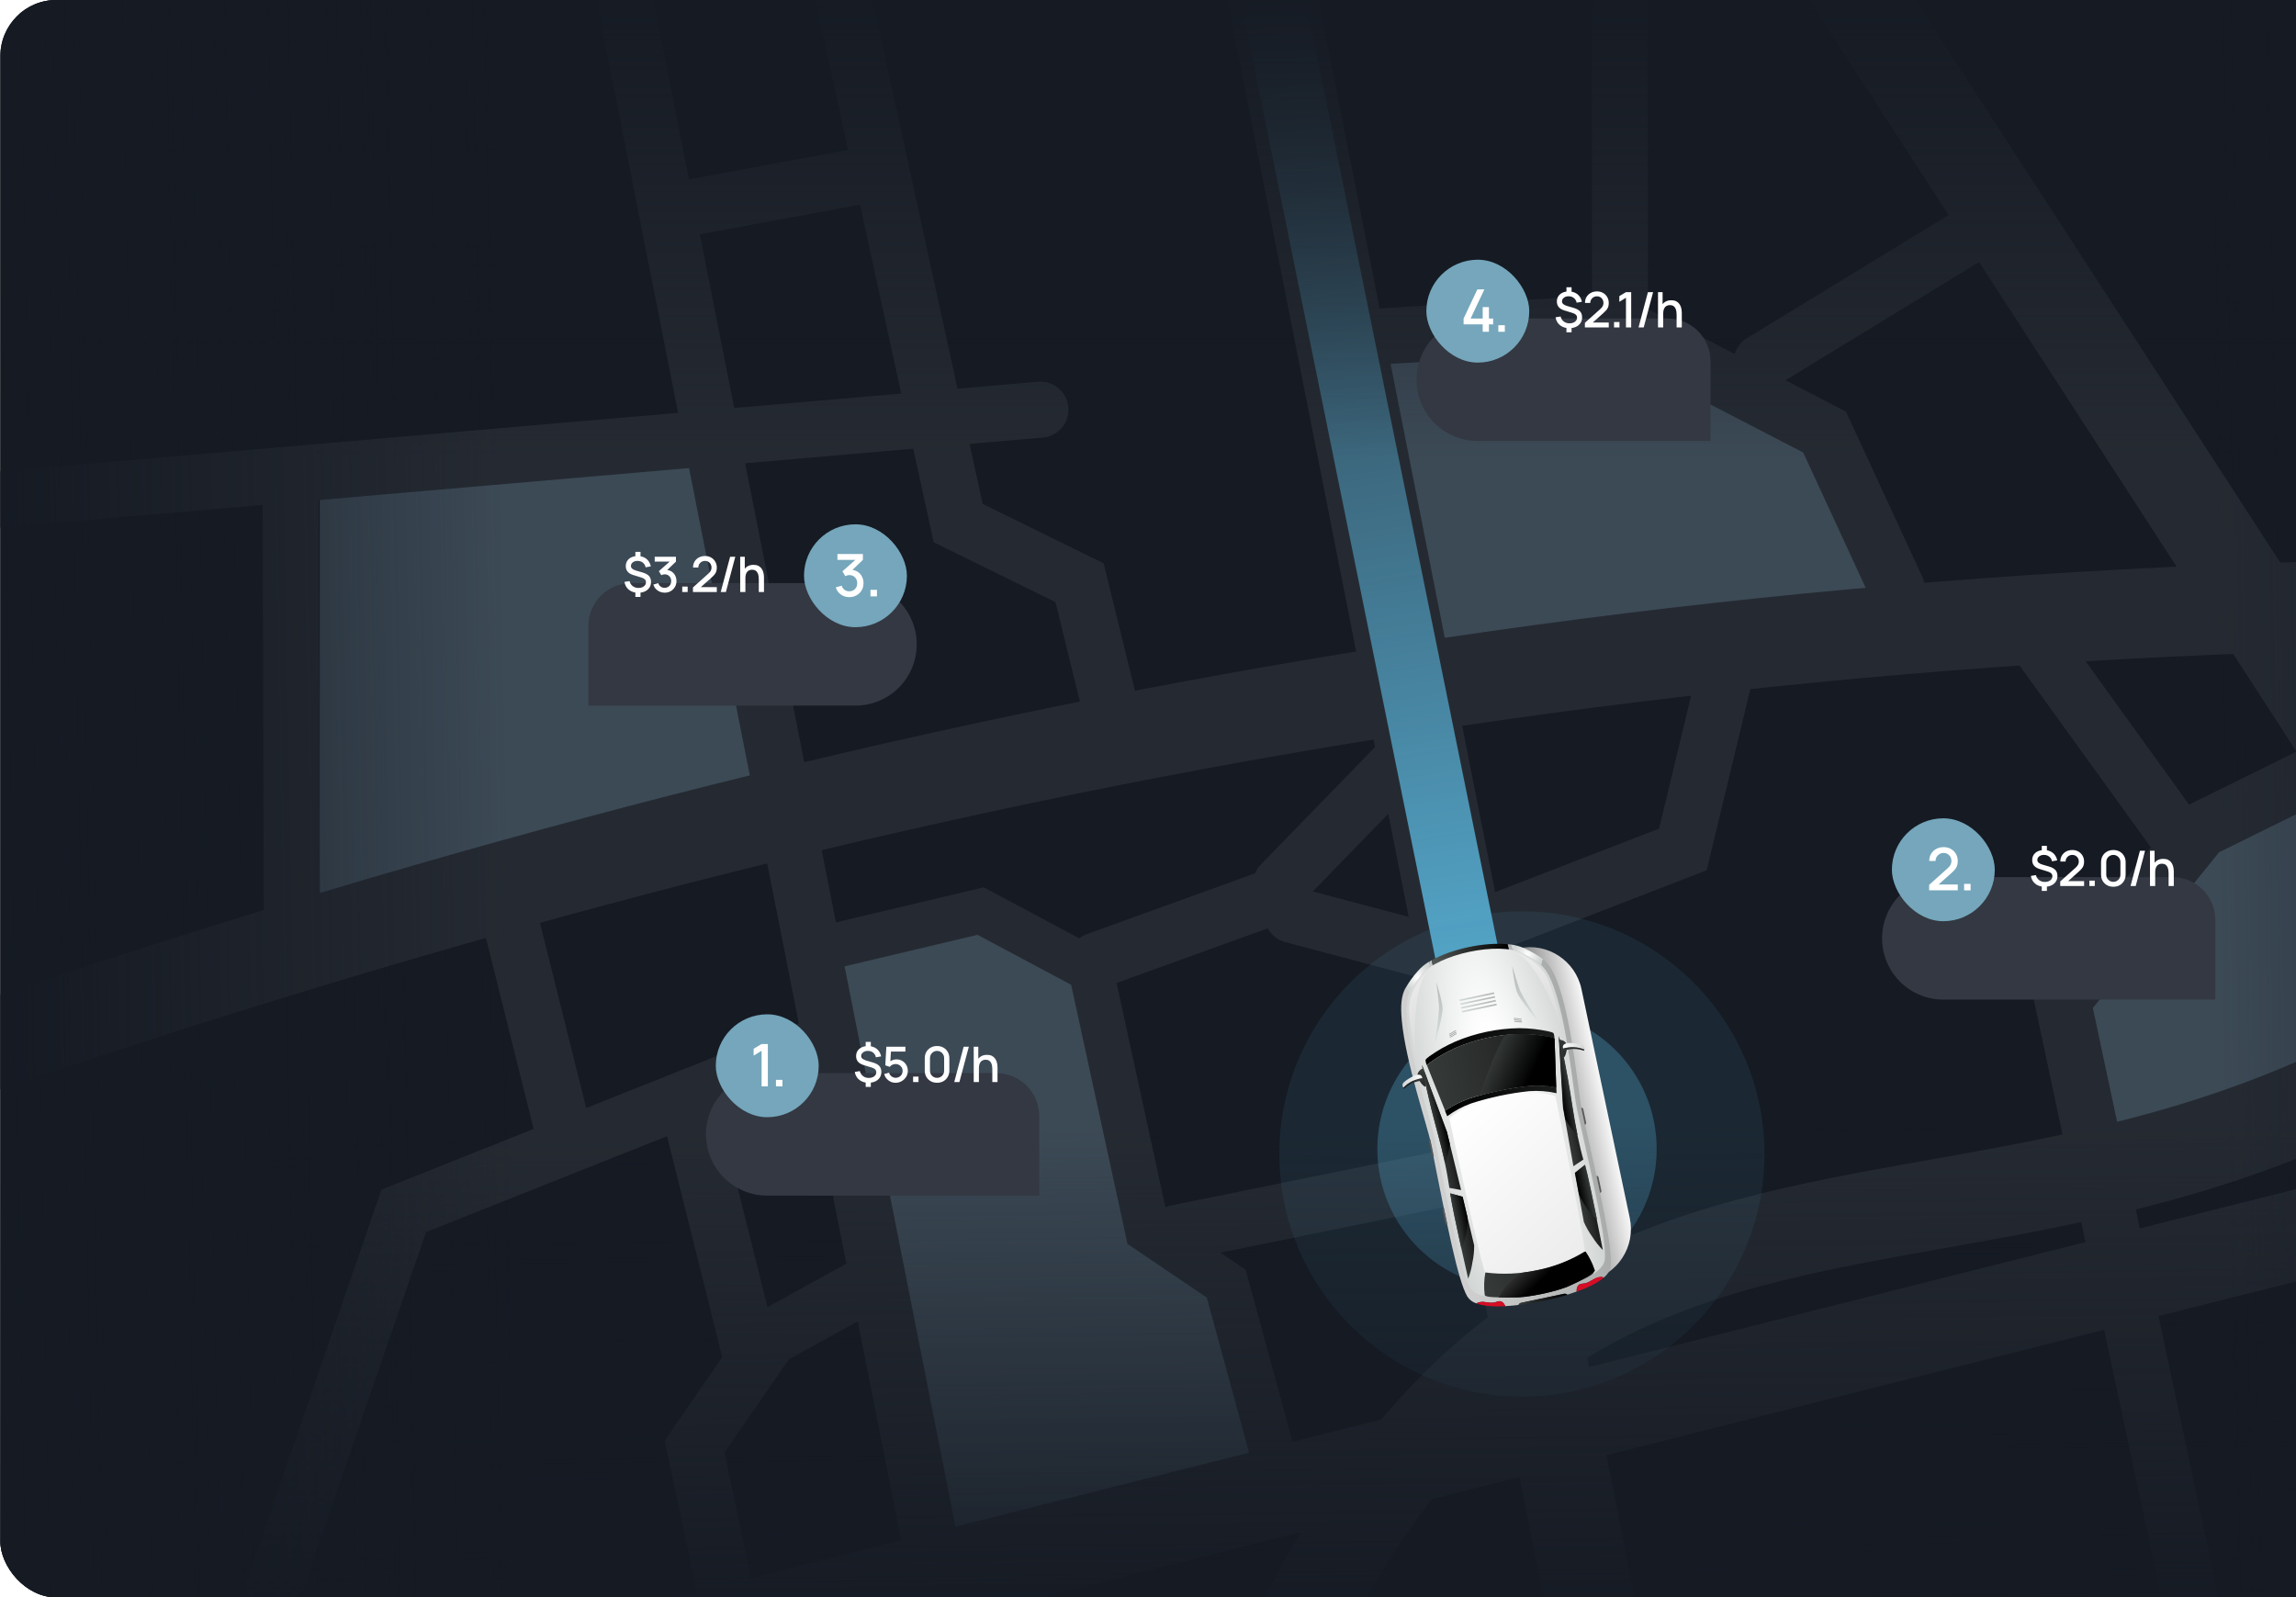 <svg width="996" height="693" viewBox="0 0 996 693" fill="none" xmlns="http://www.w3.org/2000/svg">
<g clip-path="url(#clip0_0_650)">
<rect x="0.147" width="1181.93" height="693" rx="24.306" fill="#151A23"/>
<path d="M897.221 438.971L912.101 509.121L972.685 485.738L1044.96 466.606L1102.36 438.971L1012.01 325.242L959.931 360.317L926.982 389.015L897.221 438.971Z" fill="#3C4A56"/>
<path d="M674.015 138.175L592.173 151.992L607.054 292.293H646.38L759.046 281.664L814.316 256.155V224.268L780.304 184.942L729.285 151.992L674.015 138.175Z" fill="#3C4A56"/>
<path d="M560.392 712.436C717.164 395.248 952.706 660.179 1230.03 285.873" stroke="#252A32" stroke-width="38.889" stroke-linecap="round"/>
<path d="M350.245 413.735L424.016 397.678L467.732 420.768L497.787 530.143L527.841 556.88L551.065 632.982L411.721 672.332L350.245 413.735Z" fill="#3C4A56"/>
<path d="M138.69 206.126L301.2 199.588L340.426 353.882L138.69 406.186V206.126Z" fill="#3C4A56"/>
<line x1="19.445" y1="-19.445" x2="761.422" y2="-19.445" transform="matrix(0.194 0.981 -0.988 0.155 522.378 -50.761)" stroke="#252A32" stroke-width="38.889" stroke-linecap="round"/>
<line x1="12.153" y1="-12.153" x2="768.713" y2="-12.153" transform="matrix(0.194 0.981 -0.988 0.155 257.349 -7.011)" stroke="#252A32" stroke-width="24.306" stroke-linecap="round"/>
<path d="M1221.51 479.103L237.068 727.016" stroke="#252A32" stroke-width="38.889" stroke-linecap="round"/>
<line x1="19.445" y1="-19.445" x2="783.56" y2="-19.445" transform="matrix(0.544 0.839 -0.89 0.457 751.887 -50.761)" stroke="#252A32" stroke-width="38.889" stroke-linecap="round"/>
<path d="M-39.957 465.735C362.357 326.408 736.543 251.705 1187.78 262.738" stroke="#252A32" stroke-width="38.889" stroke-linecap="round"/>
<path d="M1028.82 323.546L954.896 360.005L894.787 434.137L1028.82 1063.34" stroke="#252A32" stroke-width="24.306" stroke-linecap="round"/>
<path d="M374.834 557.861L333.861 580.416L301.305 627.495L387.45 1035.78" stroke="#252A32" stroke-width="24.306" stroke-linecap="round"/>
<path d="M363.907 409.832L425.383 395.248L473.197 420.769L497.788 533.79L531.941 556.881L553.799 637.089" stroke="#252A32" stroke-width="19.445" stroke-linecap="round"/>
<path d="M943.298 361.071L877.569 270.036" stroke="#252A32" stroke-width="24.306" stroke-linecap="round"/>
<path d="M645.329 401.325L730.029 368.512L750.521 283.442" stroke="#252A32" stroke-width="24.306" stroke-linecap="round"/>
<path d="M593.416 146.228L699.974 140.039L791.504 187.435L822.925 255.49" stroke="#252A32" stroke-width="24.306" stroke-linecap="round"/>
<path d="M243.688 488.419L219.097 389.943" stroke="#252A32" stroke-width="24.306" stroke-linecap="round"/>
<path d="M325.655 588.072L301.065 489.596" stroke="#252A32" stroke-width="24.306" stroke-linecap="round"/>
<path d="M510.473 534.866L653.238 505.839" stroke="#252A32" stroke-width="24.306" stroke-linecap="round"/>
<path d="M299.082 90.142L377.444 75.629" stroke="#252A32" stroke-width="24.306" stroke-linecap="round"/>
<path d="M126.597 401.231L126.089 216.639" stroke="#252A32" stroke-width="24.306" stroke-linecap="round"/>
<path d="M475.511 416.723L548.334 390.387" stroke="#252A32" stroke-width="24.306" stroke-linecap="round"/>
<path d="M482.717 311.485L468.312 252.8L415.655 226.927L359.81 -28.886" stroke="#252A32" stroke-width="24.306" stroke-linecap="round"/>
<path d="M555.692 383.491L605.711 332.053" stroke="#252A32" stroke-width="24.306" stroke-linecap="round"/>
<path d="M560.63 396.956L626.629 414.458" stroke="#252A32" stroke-width="24.306" stroke-linecap="round"/>
<path d="M764.182 157.053L856.138 100.915" stroke="#252A32" stroke-width="24.306" stroke-linecap="round"/>
<path d="M702.707 133.963L702.707 -0.933" stroke="#252A32" stroke-width="24.306" stroke-linecap="round"/>
<path d="M-111.659 226.324L451.34 177.712" stroke="#252A32" stroke-width="24.306" stroke-linecap="round"/>
<path d="M352.165 454.798L175.148 525.284L109.522 716.083" stroke="#252A32" stroke-width="24.306" stroke-linecap="round"/>
<path d="M547.532 -23.383L658.072 520.813" stroke="url(#paint0_linear_0_650)" stroke-width="27.635" stroke-linecap="round"/>
<circle cx="660.198" cy="500.618" r="105.225" fill="#509BBC" fill-opacity="0.11"/>
<circle cx="658.072" cy="498.492" r="60.584" fill="#5BB9E1" fill-opacity="0.29"/>
<rect x="8.087" y="-10.208" width="1346.3" height="209.828" fill="url(#paint1_linear_0_650)"/>
<rect width="1229.51" height="221.715" transform="matrix(-1 0 0 1 1181.99 488.291)" fill="url(#paint2_linear_0_650)"/>
<rect width="704.342" height="221.17" transform="matrix(0 -1 -1 0 221.317 693)" fill="url(#paint3_linear_0_650)"/>
<rect width="704.342" height="221.17" transform="matrix(0 1 1 0 960.82 0)" fill="url(#paint4_linear_0_650)"/>
<path style="mix-blend-mode:multiply" d="M658.88 411.399L636.618 416.095C624.231 418.707 616.307 430.868 618.92 443.255L639.877 542.605C642.49 554.992 654.65 562.916 667.037 560.303L689.298 555.608C701.686 552.995 709.609 540.835 706.997 528.447L686.04 429.097C683.427 416.71 671.267 408.786 658.88 411.399Z" fill="url(#paint5_linear_0_650)"/>
<path d="M676.415 428.339C674.222 421.774 672.219 418.495 669.402 416.137C668.949 416.341 668.458 416.446 667.961 416.446C667.464 416.446 666.973 416.34 666.52 416.136L657.253 411.964C656.781 411.749 656.357 411.441 656.007 411.058C655.656 410.675 655.386 410.225 655.214 409.736L654.021 409.636L655.58 417.026L622.609 423.981L621.05 416.591L620.012 417.22C620.056 417.735 619.996 418.254 619.833 418.745C619.671 419.237 619.411 419.69 619.068 420.078L612.221 427.601C611.894 427.973 611.489 428.269 611.036 428.47C610.583 428.67 610.092 428.771 609.597 428.764C607.961 432.061 607.462 435.856 608.096 442.75C609.829 461.127 619.252 488.528 620.59 495.485C627.937 532.59 632.382 555.162 636.477 562.415C637.409 563.873 638.833 564.948 640.49 565.446C640.85 565.175 641.268 564.991 641.711 564.907C644.571 564.304 646.357 565.884 649.417 564.676C651.43 563.888 652.5 565.466 653.003 566.625C654.939 566.533 656.868 566.349 658.696 566.127C658.8 565.889 658.959 565.678 659.161 565.514C659.362 565.349 659.6 565.235 659.855 565.18L678.46 561.256C678.717 561.201 678.984 561.21 679.238 561.281C679.491 561.352 679.724 561.483 679.916 561.663C681.225 561.258 682.582 560.808 683.933 560.324C683.879 559.07 684.138 556.965 686.425 556.869C689.713 556.738 690.708 554.572 693.568 553.969C693.917 553.879 694.28 553.859 694.637 553.911C694.993 553.962 695.336 554.084 695.646 554.269C697.267 553.076 698.366 551.305 698.714 549.323C699.514 540.954 694.48 518.589 686.214 481.678C684.7 474.723 682.275 445.845 676.415 428.339Z" fill="url(#paint6_linear_0_650)"/>
<path d="M655.581 417.026L654.022 409.636C643.975 408.651 629.844 411.632 621.051 416.59L622.61 423.981L655.581 417.026Z" fill="url(#paint7_linear_0_650)"/>
<path d="M674.611 429.891C670.978 418.944 667.997 417.581 660.569 413.631C650.483 408.297 623.725 413.941 616.664 422.892C611.453 429.509 609.287 431.957 610.374 443.441C612.07 461.087 621.084 487.497 622.413 494.187C629.487 529.885 633.781 551.634 637.663 558.651C642.145 566.737 668.646 560.655 668.646 560.655C668.646 560.655 695.34 555.54 696.181 546.308C696.908 538.318 692.049 516.724 684.105 481.174C682.608 474.52 680.198 446.716 674.611 429.891Z" fill="url(#paint8_radial_0_650)"/>
<path d="M637.236 476.606C633.559 477.915 630.063 479.688 626.834 481.881L627.792 484.256C630.983 481.883 634.51 479.998 638.256 478.663C646.413 476.052 654.815 474.28 663.331 473.374C667.319 473.071 671.329 473.366 675.23 474.249L675.135 471.692C671.288 470.987 667.367 470.778 663.467 471.073C654.562 472.048 645.776 473.901 637.236 476.606Z" fill="url(#paint9_linear_0_650)"/>
<path d="M620.593 460.789C624.039 458.336 627.726 456.24 631.596 454.532C640.465 450.746 649.99 448.737 659.632 448.618C663.862 448.617 668.082 449.046 672.225 449.898C672.96 450.008 673.668 450.256 674.312 450.629L674.298 450.561C674.336 449.79 674.225 449.018 673.97 448.288C673.659 447.92 672.939 447.674 671.691 447.422C667.564 446.531 663.357 446.068 659.135 446.04C649.493 446.159 639.968 448.169 631.099 451.954C627.226 453.659 623.54 455.76 620.098 458.222C619.081 458.952 618.5 459.473 618.363 459.935C618.425 460.706 618.635 461.457 618.982 462.148L618.996 462.215C619.437 461.646 619.978 461.163 620.593 460.789Z" fill="url(#paint10_linear_0_650)"/>
<path d="M637.235 476.606C645.768 473.904 654.547 472.052 663.444 471.077C667.333 470.788 671.243 470.999 675.079 471.704L674.372 450.581C673.728 450.208 673.02 449.96 672.285 449.85C668.141 448.998 663.922 448.569 659.692 448.57C650.05 448.689 640.524 450.698 631.656 454.484C627.785 456.192 624.099 458.288 620.653 460.741C620.024 461.139 619.477 461.652 619.039 462.253L626.901 481.866C630.11 479.683 633.582 477.915 637.235 476.606Z" fill="url(#paint11_linear_0_650)"/>
<path d="M628.736 515.332L633.828 516.261L627.672 491.075L616.863 461.986C616.863 461.986 618.095 469.773 620.818 480.737C622.538 487.671 625.261 497.136 626.558 503.34C627.786 509.219 628.449 513.249 628.736 515.332Z" fill="url(#paint12_linear_0_650)"/>
<path d="M686.854 503.037L682.537 505.951L678.001 480.447L676.152 449.468C676.152 449.468 678.169 457.089 680.105 468.207C681.332 475.246 682.675 485.001 683.992 491.189C685.256 497.072 686.254 501.079 686.854 503.037Z" fill="url(#paint13_linear_0_650)"/>
<path d="M629.085 517.706L634.479 519.18L639.491 540.274C639.504 542.777 639.245 545.275 638.72 547.722C638.371 550.119 637.754 552.469 636.882 554.728C636.882 554.728 630.233 525.757 629.085 517.706Z" fill="url(#paint14_linear_0_650)"/>
<path d="M687.483 505.353L683.143 508.822L687.075 530.131C688.081 532.419 689.326 534.595 690.787 536.622C692.071 538.676 693.584 540.577 695.298 542.289C695.298 542.289 689.683 513.17 687.483 505.353Z" fill="url(#paint15_linear_0_650)"/>
<path d="M649.458 564.703C646.398 565.911 644.612 564.331 641.752 564.934C641.309 565.018 640.891 565.202 640.531 565.473C643.832 566.686 648.456 566.894 653.044 566.652C652.541 565.493 651.426 563.925 649.458 564.703Z" fill="#D60D26"/>
<path d="M686.433 556.903C684.112 557.006 683.886 559.104 683.94 560.357C688.363 558.78 692.795 556.744 695.653 554.302C695.344 554.118 695.001 553.996 694.644 553.944C694.287 553.893 693.924 553.913 693.575 554.003C690.715 554.606 689.733 556.722 686.433 556.903Z" fill="#D60D26"/>
<path d="M622.48 452.356C622.48 452.356 625.84 441.351 625.792 437.46C625.757 434.516 623.037 426.011 623.037 426.011C623.037 426.011 624.202 434.422 624.232 437.227C624.171 441.047 622.48 452.356 622.48 452.356Z" fill="url(#paint16_linear_0_650)"/>
<path d="M667.193 442.924C667.193 442.924 659.685 434.211 658.158 430.633C656.989 427.927 656.008 419.056 656.008 419.056C656.008 419.056 658.351 427.218 659.446 429.799C661.089 433.259 667.193 442.924 667.193 442.924Z" fill="url(#paint17_linear_0_650)"/>
<path style="mix-blend-mode:screen" d="M672.269 449.888C668.126 449.036 663.907 448.608 659.677 448.609C657.402 448.605 655.129 448.729 652.867 448.979C648.294 456.62 643.711 469.652 641.878 475.181C648.957 473.255 656.175 471.881 663.466 471.072C667.356 470.783 671.266 470.994 675.101 471.699L674.372 450.581C673.721 450.22 673.008 449.985 672.269 449.888Z" fill="url(#paint18_linear_0_650)"/>
<path d="M650.838 476.232C633.608 479.456 628.751 485.248 628.751 485.248C628.751 485.248 642.488 549.376 644.673 553.237C646.164 555.863 656.778 552.535 663.763 551.553L669.437 550.356C676.217 548.399 687.281 547.155 687.581 544.186C688.013 539.738 674.697 475.557 674.697 475.557C674.697 475.557 667.959 472.21 650.838 476.232Z" fill="url(#paint19_linear_0_650)"/>
<path d="M619.271 421.37C619.271 421.37 610.034 428.777 611.363 440.632C611.973 446.701 612.913 452.732 614.178 458.698C614.178 458.698 611.73 429.544 619.271 421.37Z" fill="url(#paint20_linear_0_650)"/>
<path d="M657.614 413.282C657.614 413.282 669.079 416.323 672.624 427.687C674.515 433.485 676.095 439.381 677.356 445.348C677.356 445.348 667.814 417.714 657.614 413.282Z" fill="url(#paint21_linear_0_650)"/>
<path d="M676.301 451.064C676.301 451.064 679.149 451.014 679.634 453.313C680.119 455.612 678.414 460.856 677.733 457.907C677.097 455.663 676.618 453.376 676.301 451.064Z" fill="url(#paint22_linear_0_650)"/>
<path d="M687.118 454.03C686.81 452.573 679.388 452.147 679.313 452.737C679.069 452.758 678.834 452.84 678.629 452.975C678.424 453.111 678.256 453.295 678.14 453.511C678.024 453.727 677.964 453.968 677.965 454.214C677.966 454.459 678.027 454.7 678.144 454.916C681.105 453.941 684.322 454.097 687.174 455.354C687.275 455.146 687.323 454.916 687.313 454.685C687.303 454.454 687.236 454.229 687.118 454.03Z" fill="url(#paint23_linear_0_650)"/>
<path d="M677.977 454.951C678.096 455.268 678.254 455.569 678.447 455.848C681.224 454.815 684.279 454.806 687.063 455.823C687.177 455.671 687.272 455.505 687.345 455.33C684.375 454.056 681.04 453.922 677.977 454.951Z" fill="url(#paint24_linear_0_650)"/>
<path d="M617.099 463.552C617.099 463.552 614.53 464.644 614.948 466.958C615.366 469.271 619.111 473.365 618.542 470.393C618.228 468.081 617.745 465.794 617.099 463.552Z" fill="url(#paint25_linear_0_650)"/>
<path d="M608.413 470.632C608.106 469.174 614.713 465.789 615.019 466.298C615.252 466.219 615.5 466.199 615.742 466.24C615.984 466.281 616.212 466.382 616.405 466.533C616.598 466.684 616.751 466.88 616.849 467.105C616.948 467.33 616.989 467.575 616.969 467.82C613.871 468.125 610.995 469.566 608.896 471.865C608.716 471.719 608.577 471.529 608.492 471.312C608.407 471.096 608.38 470.862 608.413 470.632Z" fill="url(#paint26_linear_0_650)"/>
<path d="M617.092 467.794C617.104 468.131 617.085 468.468 617.035 468.801C614.088 469.003 611.308 470.241 609.186 472.296C609.02 472.203 608.867 472.09 608.729 471.959C610.912 469.594 613.888 468.111 617.092 467.794Z" fill="url(#paint27_linear_0_650)"/>
<path d="M620.478 494.396C620.29 494.439 620.127 494.553 620.023 494.716C619.919 494.878 619.883 495.074 619.923 495.263L621.172 501.184C621.211 501.371 621.324 501.535 621.484 501.64C621.645 501.744 621.84 501.781 622.028 501.741L620.478 494.396Z" fill="#595959"/>
<path d="M626.369 524.101C626.181 524.14 626.017 524.253 625.913 524.413C625.808 524.573 625.772 524.769 625.811 524.956L627.06 530.878C627.078 530.972 627.115 531.061 627.168 531.141C627.222 531.22 627.29 531.289 627.37 531.342C627.45 531.395 627.539 531.431 627.634 531.449C627.728 531.467 627.824 531.466 627.918 531.446L626.369 524.101Z" fill="#595959"/>
<path d="M685.948 480.586C686.139 480.546 686.337 480.583 686.5 480.689C686.663 480.795 686.777 480.962 686.818 481.152L688.067 487.074C688.103 487.263 688.064 487.459 687.958 487.619C687.852 487.78 687.686 487.892 687.498 487.932L685.948 480.586Z" fill="#595959"/>
<path d="M692.557 510.139C692.746 510.099 692.942 510.135 693.104 510.239C693.266 510.343 693.381 510.506 693.424 510.694L694.673 516.615C694.713 516.806 694.676 517.004 694.57 517.167C694.464 517.33 694.297 517.444 694.107 517.484L692.557 510.139Z" fill="#595959"/>
<path d="M628.813 448.782C629.916 448.456 630.373 447.68 631.509 447.347C631.553 447.332 631.59 447.302 631.613 447.263C631.637 447.224 631.646 447.177 631.639 447.132C631.63 447.087 631.603 447.048 631.565 447.023C631.527 446.998 631.48 446.99 631.436 446.999C630.335 447.336 629.867 448.115 628.742 448.446C628.698 448.455 628.658 448.482 628.634 448.52C628.609 448.558 628.6 448.605 628.609 448.649C628.612 448.672 628.62 448.694 628.633 448.714C628.645 448.733 628.661 448.75 628.681 448.762C628.7 448.775 628.722 448.783 628.745 448.787C628.768 448.79 628.791 448.789 628.813 448.782Z" fill="#9E9E9E"/>
<path d="M631.591 447.68C630.488 448.007 630.02 448.785 628.895 449.116C628.872 449.121 628.85 449.13 628.831 449.144C628.812 449.158 628.795 449.175 628.783 449.195C628.771 449.215 628.763 449.238 628.76 449.261C628.757 449.284 628.758 449.308 628.765 449.331C628.767 449.353 628.775 449.375 628.787 449.394C628.8 449.413 628.816 449.429 628.836 449.441C628.855 449.453 628.877 449.46 628.9 449.462C628.922 449.464 628.945 449.461 628.966 449.452C630.069 449.126 630.526 448.35 631.662 448.017C631.707 448.004 631.745 447.975 631.77 447.935C631.794 447.895 631.802 447.848 631.792 447.802C631.788 447.78 631.779 447.76 631.766 447.742C631.753 447.724 631.737 447.709 631.718 447.697C631.699 447.686 631.678 447.679 631.656 447.676C631.634 447.673 631.612 447.674 631.591 447.68Z" fill="#9E9E9E"/>
<path d="M631.724 448.308C630.621 448.635 630.153 449.413 629.028 449.744C628.983 449.756 628.944 449.786 628.92 449.826C628.896 449.865 628.888 449.913 628.898 449.959C628.9 449.981 628.908 450.003 628.92 450.022C628.933 450.041 628.949 450.057 628.969 450.069C628.988 450.081 629.01 450.088 629.032 450.09C629.055 450.092 629.078 450.088 629.099 450.08C630.201 449.754 630.659 448.978 631.795 448.645C631.84 448.632 631.878 448.603 631.903 448.563C631.927 448.523 631.935 448.476 631.925 448.43C631.921 448.408 631.912 448.388 631.899 448.37C631.886 448.352 631.87 448.337 631.851 448.325C631.832 448.314 631.811 448.306 631.789 448.304C631.767 448.301 631.745 448.302 631.724 448.308Z" fill="#9E9E9E"/>
<path d="M659.877 442.23C658.737 442.376 658.006 441.851 656.831 442.005C656.786 442.009 656.74 441.997 656.702 441.971C656.664 441.945 656.637 441.906 656.625 441.861C656.616 441.817 656.625 441.77 656.65 441.732C656.674 441.694 656.714 441.667 656.758 441.658C657.901 441.522 658.644 442.045 659.807 441.893C659.851 441.884 659.898 441.892 659.936 441.917C659.974 441.942 660.001 441.981 660.01 442.026C660.017 442.048 660.018 442.071 660.015 442.094C660.011 442.117 660.003 442.139 659.991 442.158C659.978 442.177 659.961 442.194 659.942 442.206C659.922 442.219 659.9 442.227 659.877 442.23Z" fill="#9E9E9E"/>
<path d="M656.902 442.341C658.043 442.195 658.786 442.717 659.948 442.566C659.972 442.561 659.995 442.561 660.018 442.565C660.042 442.57 660.063 442.579 660.083 442.593C660.102 442.606 660.118 442.624 660.131 442.644C660.143 442.664 660.151 442.686 660.155 442.71C660.161 442.731 660.163 442.754 660.159 442.777C660.156 442.799 660.147 442.82 660.134 442.839C660.121 442.857 660.104 442.873 660.084 442.884C660.064 442.895 660.042 442.901 660.019 442.902C658.879 443.049 658.147 442.524 656.973 442.678C656.927 442.685 656.88 442.673 656.842 442.647C656.804 442.62 656.777 442.58 656.767 442.534C656.763 442.512 656.763 442.49 656.767 442.468C656.771 442.447 656.78 442.426 656.793 442.408C656.806 442.39 656.822 442.375 656.841 442.363C656.86 442.352 656.881 442.344 656.902 442.341Z" fill="#9E9E9E"/>
<path d="M657.035 442.969C658.175 442.822 658.918 443.345 660.081 443.194C660.127 443.187 660.174 443.198 660.212 443.225C660.251 443.251 660.277 443.292 660.287 443.338C660.294 443.359 660.295 443.382 660.292 443.405C660.288 443.427 660.279 443.448 660.266 443.467C660.253 443.485 660.236 443.501 660.216 443.512C660.197 443.523 660.174 443.529 660.152 443.53C659.011 443.677 658.28 443.152 657.106 443.306C657.06 443.313 657.013 443.301 656.974 443.275C656.936 443.248 656.909 443.208 656.9 443.162C656.895 443.14 656.895 443.118 656.899 443.096C656.904 443.075 656.913 443.054 656.925 443.036C656.938 443.018 656.954 443.003 656.973 442.991C656.992 442.98 657.013 442.972 657.035 442.969Z" fill="#9E9E9E"/>
<path d="M678.467 561.289L659.896 565.207C659.641 565.261 659.403 565.375 659.202 565.54C659 565.705 658.841 565.915 658.737 566.154C664.668 565.453 669.429 564.367 669.429 564.367C669.429 564.367 674.214 563.451 679.923 561.696C679.731 561.517 679.499 561.386 679.245 561.315C678.992 561.244 678.725 561.235 678.467 561.289Z" fill="url(#paint28_linear_0_650)"/>
<path d="M660.569 413.631C664.025 415.468 666.52 416.745 668.559 418.693C668.858 418.056 668.754 416.45 669.41 416.171C666.97 414.362 664.347 412.815 661.583 411.555C659.58 410.589 657.426 409.974 655.214 409.736C655.547 410.624 655.988 411.467 656.528 412.246C657.93 412.529 659.289 412.995 660.569 413.631Z" fill="url(#paint29_radial_0_650)"/>
<path d="M616.708 422.883C614.277 425.961 612.522 428.135 611.432 430.743C610.912 430.279 610.359 428.767 609.647 428.777C611.14 426.135 612.911 423.661 614.931 421.395C616.369 419.709 618.083 418.278 620 417.163C620.058 418.109 619.998 419.058 619.823 419.989C618.659 420.809 617.612 421.782 616.708 422.883Z" fill="url(#paint30_radial_0_650)"/>
<path style="mix-blend-mode:screen" d="M634.479 519.18L629.084 517.706C629.719 522.105 631.971 532.782 633.927 541.553C635.678 538.36 636.625 533.686 636.642 528.271L634.479 519.18Z" fill="url(#paint31_linear_0_650)"/>
<path style="mix-blend-mode:screen" d="M626.831 504.688C627.94 501.951 628.646 499.068 628.926 496.128L627.684 491.072L616.863 461.986C616.863 461.986 618.095 469.773 620.818 480.737C622.538 487.671 625.261 497.136 626.558 503.34C626.655 503.8 626.736 504.239 626.831 504.688Z" fill="url(#paint32_linear_0_650)"/>
<path style="mix-blend-mode:screen" d="M683.267 508.796L687.618 505.324C688.827 509.614 691.041 520.275 692.812 529.061C689.921 526.848 687.167 522.955 684.964 518.008L683.267 508.796Z" fill="url(#paint33_linear_0_650)"/>
<path style="mix-blend-mode:screen" d="M684.391 492.523C682.274 490.466 680.468 488.113 679.028 485.536L678.125 480.421L676.275 449.442C676.275 449.442 678.293 457.063 680.228 468.181C681.478 475.215 682.799 484.975 684.1 491.143C684.204 491.637 684.296 492.074 684.391 492.523Z" fill="url(#paint34_linear_0_650)"/>
<path d="M648.099 430.482L633.116 433.643L633.261 434.327L648.243 431.166L648.099 430.482Z" fill="url(#paint35_linear_0_650)"/>
<path d="M648.444 432.119L633.462 435.28L633.606 435.964L648.589 432.803L648.444 432.119Z" fill="url(#paint36_linear_0_650)"/>
<path d="M648.792 433.768L633.81 436.928L633.954 437.612L648.937 434.452L648.792 433.768Z" fill="url(#paint37_linear_0_650)"/>
<path d="M649.137 435.405L634.155 438.566L634.299 439.25L649.282 436.089L649.137 435.405Z" fill="url(#paint38_linear_0_650)"/>
<path d="M644.359 552.026C643.75 555.221 643.649 558.492 644.061 561.718C644.062 562.889 649.111 562.89 656.367 562.917C661.963 563.177 675.728 560.297 680.737 557.777C687.368 554.843 691.869 552.91 691.378 551.526C690.543 548.478 689.198 545.593 687.399 542.994C681.008 546.905 673.967 549.636 666.61 551.058C659.305 552.666 651.776 552.993 644.359 552.026Z" fill="url(#paint39_linear_0_650)"/>
<path style="mix-blend-mode:screen" d="M687.801 542.898C681.426 546.828 674.398 549.584 667.051 551.035C664.808 551.508 662.698 551.836 660.686 552.073C654.741 554.873 650.92 561.302 650.075 562.85C652.336 562.952 654.601 562.94 656.861 562.813C662.463 563.048 676.207 560.126 681.219 557.675C684.998 556.013 688.564 553.904 691.842 551.393C692.165 551.981 690.745 547.138 687.801 542.898Z" fill="url(#paint40_linear_0_650)"/>
<g filter="url(#filter0_d_0_650)">
<path d="M255.239 241.806C255.239 231.533 263.567 223.206 273.84 223.206H371.094C385.769 223.206 397.666 235.102 397.666 249.778C397.666 264.453 385.769 276.35 371.094 276.35H255.239V241.806Z" fill="#333842"/>
</g>
<rect x="348.773" y="227.457" width="44.641" height="44.641" rx="22.321" fill="#75A6BB"/>
<path d="M368.453 259.053C367.543 259.053 366.689 258.883 365.89 258.543C365.09 258.194 364.397 257.701 363.811 257.063C363.232 256.426 362.812 255.673 362.548 254.806L365.124 254.092C365.371 254.882 365.8 255.49 366.413 255.915C367.025 256.332 367.705 256.536 368.453 256.528C369.125 256.519 369.716 256.362 370.226 256.056C370.736 255.75 371.136 255.337 371.425 254.819C371.714 254.291 371.859 253.688 371.859 253.007C371.859 251.987 371.54 251.145 370.902 250.482C370.273 249.819 369.448 249.487 368.428 249.487C368.139 249.487 367.841 249.53 367.535 249.615C367.237 249.7 366.957 249.81 366.693 249.946L365.443 247.842L371.923 242.115L372.203 242.88H363.275V240.342H374.32V242.88L368.938 248.059L368.912 247.191C370.069 247.191 371.072 247.451 371.923 247.969C372.773 248.48 373.428 249.177 373.887 250.061C374.354 250.937 374.588 251.919 374.588 253.007C374.588 254.181 374.312 255.222 373.759 256.132C373.215 257.042 372.48 257.756 371.553 258.275C370.634 258.794 369.601 259.053 368.453 259.053ZM377.605 258.709V255.89H380.424V258.709H377.605Z" fill="white"/>
<path d="M275.625 258.949V256.462H277.847V258.949H275.625ZM275.625 241.911V239.414H277.847V241.911H275.625ZM276.848 257.153C275.785 257.153 274.835 256.962 273.999 256.579C273.163 256.196 272.476 255.654 271.937 254.953C271.406 254.244 271.058 253.408 270.896 252.445L273.096 252.094C273.308 253.001 273.762 253.724 274.456 254.262C275.151 254.793 275.983 255.059 276.954 255.059C277.918 255.059 278.701 254.829 279.303 254.368C279.912 253.908 280.217 253.32 280.217 252.604C280.217 252.094 280.061 251.679 279.749 251.36C279.445 251.042 278.945 250.772 278.251 250.553L274.658 249.447C272.532 248.788 271.469 247.513 271.469 245.621C271.469 244.728 271.682 243.952 272.107 243.293C272.539 242.634 273.145 242.124 273.925 241.763C274.704 241.401 275.615 241.22 276.656 241.22C277.655 241.235 278.541 241.419 279.314 241.773C280.093 242.127 280.738 242.638 281.248 243.304C281.765 243.97 282.123 244.771 282.321 245.706L280.058 246.11C279.958 245.564 279.749 245.082 279.43 244.664C279.119 244.246 278.722 243.92 278.24 243.686C277.765 243.453 277.23 243.332 276.635 243.325C276.075 243.311 275.572 243.399 275.126 243.591C274.686 243.775 274.336 244.037 274.074 244.377C273.818 244.71 273.691 245.089 273.691 245.515C273.691 245.982 273.872 246.379 274.233 246.705C274.594 247.031 275.165 247.311 275.944 247.545L278.761 248.363C280.05 248.746 280.982 249.259 281.556 249.904C282.13 250.549 282.417 251.406 282.417 252.476C282.417 253.412 282.183 254.23 281.716 254.932C281.255 255.626 280.607 256.172 279.771 256.569C278.934 256.958 277.96 257.153 276.848 257.153ZM288.332 257.121C287.574 257.121 286.861 256.979 286.195 256.696C285.529 256.406 284.952 255.995 284.463 255.463C283.981 254.932 283.63 254.305 283.411 253.582L285.558 252.987C285.763 253.646 286.121 254.152 286.631 254.507C287.141 254.854 287.708 255.024 288.332 255.017C288.892 255.01 289.384 254.879 289.809 254.623C290.234 254.368 290.567 254.025 290.808 253.592C291.049 253.153 291.17 252.65 291.17 252.083C291.17 251.233 290.904 250.531 290.373 249.979C289.848 249.426 289.161 249.15 288.311 249.15C288.07 249.15 287.822 249.185 287.566 249.256C287.318 249.327 287.085 249.419 286.865 249.532L285.823 247.778L291.223 243.006L291.457 243.644H284.016V241.529H293.221V243.644L288.736 247.959L288.714 247.236C289.678 247.236 290.514 247.453 291.223 247.885C291.931 248.31 292.477 248.891 292.86 249.628C293.249 250.358 293.444 251.176 293.444 252.083C293.444 253.061 293.214 253.929 292.753 254.687C292.3 255.445 291.687 256.041 290.915 256.473C290.149 256.905 289.288 257.121 288.332 257.121ZM295.958 256.834V254.485H298.307V256.834H295.958ZM300.595 256.824L300.606 254.847L307.27 248.873C307.809 248.398 308.174 247.945 308.365 247.513C308.563 247.081 308.663 246.648 308.663 246.216C308.663 245.67 308.542 245.181 308.301 244.749C308.06 244.31 307.727 243.963 307.302 243.708C306.877 243.453 306.388 243.325 305.835 243.325C305.268 243.325 304.762 243.46 304.315 243.729C303.876 243.991 303.532 244.342 303.284 244.781C303.036 245.22 302.916 245.695 302.923 246.205H300.648C300.648 245.213 300.872 244.345 301.318 243.601C301.772 242.85 302.392 242.266 303.178 241.848C303.965 241.422 304.865 241.21 305.878 241.21C306.842 241.21 307.706 241.43 308.471 241.869C309.237 242.301 309.839 242.896 310.278 243.654C310.725 244.413 310.948 245.277 310.948 246.248C310.948 246.949 310.856 247.545 310.671 248.034C310.487 248.522 310.211 248.976 309.842 249.394C309.474 249.812 309.013 250.266 308.461 250.755L303.316 255.346L303.072 254.708H310.948V256.824H300.595ZM316.728 241.529H318.971L314.889 256.834H312.647L316.728 241.529ZM329.163 256.834V251.19C329.163 250.744 329.124 250.287 329.046 249.819C328.975 249.344 328.834 248.905 328.621 248.501C328.416 248.097 328.121 247.771 327.739 247.523C327.363 247.275 326.871 247.151 326.261 247.151C325.865 247.151 325.489 247.219 325.135 247.353C324.78 247.481 324.469 247.69 324.199 247.98C323.937 248.271 323.728 248.654 323.572 249.128C323.424 249.603 323.349 250.181 323.349 250.861L321.967 250.34C321.967 249.298 322.162 248.381 322.552 247.587C322.942 246.786 323.501 246.163 324.231 245.716C324.961 245.27 325.843 245.047 326.878 245.047C327.672 245.047 328.338 245.174 328.876 245.429C329.415 245.685 329.85 246.021 330.183 246.439C330.524 246.85 330.782 247.3 330.959 247.789C331.137 248.278 331.257 248.756 331.321 249.224C331.385 249.692 331.416 250.103 331.416 250.457V256.834H329.163ZM321.096 256.834V241.529H323.083V249.787H323.349V256.834H321.096Z" fill="white"/>
<g filter="url(#filter1_d_0_650)">
<path d="M742.04 127.015C742.04 116.742 733.712 108.414 723.439 108.414H641.066C626.391 108.414 614.494 120.311 614.494 134.986C614.494 149.662 626.391 161.558 641.066 161.558H742.04V127.015Z" fill="#333842"/>
</g>
<rect x="618.745" y="112.666" width="44.641" height="44.641" rx="22.321" fill="#75A6BB"/>
<path d="M643.192 143.917V140.716H634.901V138.19L640.87 125.55H643.919L637.95 138.19H643.192V133.216H645.896V138.19H647.72V140.716H645.896V143.917H643.192ZM649.977 143.917V141.098H652.796V143.917H649.977Z" fill="white"/>
<path d="M679.521 144.158V141.671H681.743V144.158H679.521ZM679.521 127.12V124.622H681.743V127.12H679.521ZM680.743 142.362C679.681 142.362 678.731 142.171 677.895 141.788C677.059 141.405 676.371 140.863 675.833 140.162C675.301 139.453 674.954 138.617 674.791 137.653L676.991 137.303C677.204 138.21 677.657 138.932 678.352 139.471C679.046 140.002 679.879 140.268 680.85 140.268C681.813 140.268 682.596 140.038 683.199 139.577C683.808 139.116 684.113 138.528 684.113 137.813C684.113 137.303 683.957 136.888 683.645 136.569C683.34 136.25 682.841 135.981 682.146 135.761L678.554 134.656C676.428 133.997 675.365 132.721 675.365 130.83C675.365 129.937 675.578 129.161 676.003 128.502C676.435 127.843 677.041 127.333 677.82 126.971C678.6 126.61 679.51 126.429 680.552 126.429C681.551 126.443 682.437 126.628 683.209 126.982C683.989 127.336 684.634 127.846 685.144 128.512C685.661 129.179 686.019 129.979 686.217 130.915L683.953 131.318C683.854 130.773 683.645 130.291 683.326 129.873C683.014 129.455 682.618 129.129 682.136 128.895C681.661 128.661 681.126 128.541 680.531 128.534C679.971 128.52 679.468 128.608 679.022 128.799C678.582 128.984 678.231 129.246 677.969 129.586C677.714 129.919 677.587 130.298 677.587 130.723C677.587 131.191 677.767 131.588 678.129 131.914C678.49 132.24 679.061 132.52 679.84 132.753L682.657 133.572C683.946 133.954 684.878 134.468 685.452 135.113C686.026 135.758 686.313 136.615 686.313 137.685C686.313 138.62 686.079 139.439 685.611 140.14C685.151 140.835 684.502 141.38 683.666 141.777C682.83 142.167 681.856 142.362 680.743 142.362ZM687.519 142.032L687.53 140.055L694.194 134.082C694.732 133.607 695.097 133.154 695.289 132.721C695.487 132.289 695.586 131.857 695.586 131.425C695.586 130.879 695.466 130.39 695.225 129.958C694.984 129.519 694.651 129.171 694.226 128.916C693.801 128.661 693.312 128.534 692.759 128.534C692.192 128.534 691.685 128.668 691.239 128.938C690.8 129.2 690.456 129.551 690.208 129.99C689.96 130.429 689.84 130.904 689.847 131.414H687.572C687.572 130.422 687.795 129.554 688.242 128.81C688.695 128.059 689.315 127.474 690.102 127.056C690.888 126.631 691.788 126.419 692.801 126.419C693.765 126.419 694.63 126.638 695.395 127.078C696.16 127.51 696.762 128.105 697.202 128.863C697.648 129.621 697.871 130.486 697.871 131.457C697.871 132.158 697.779 132.753 697.595 133.242C697.411 133.731 697.135 134.185 696.766 134.603C696.398 135.021 695.937 135.474 695.384 135.963L690.24 140.555L689.995 139.917H697.871V142.032H687.519ZM700.165 142.043V139.694H702.514V142.043H700.165ZM705.342 142.043V129.182L702.462 130.936V128.459L705.342 126.737H707.606V142.043H705.342ZM714.873 126.737H717.116L713.035 142.043H710.792L714.873 126.737ZM727.308 142.043V136.399C727.308 135.953 727.27 135.496 727.192 135.028C727.121 134.553 726.979 134.114 726.766 133.71C726.561 133.306 726.267 132.98 725.884 132.732C725.509 132.484 725.016 132.36 724.407 132.36C724.01 132.36 723.634 132.427 723.28 132.562C722.926 132.69 722.614 132.899 722.345 133.189C722.083 133.48 721.874 133.862 721.718 134.337C721.569 134.812 721.495 135.389 721.495 136.07L720.113 135.549C720.113 134.507 720.308 133.59 720.697 132.796C721.087 131.995 721.647 131.372 722.377 130.925C723.107 130.479 723.989 130.256 725.023 130.256C725.817 130.256 726.483 130.383 727.022 130.638C727.56 130.893 727.996 131.23 728.329 131.648C728.669 132.059 728.928 132.509 729.105 132.998C729.282 133.487 729.402 133.965 729.466 134.433C729.53 134.9 729.562 135.311 729.562 135.666V142.043H727.308ZM719.241 142.043V126.737H721.229V134.996H721.495V142.043H719.241Z" fill="white"/>
<g filter="url(#filter2_d_0_650)">
<path d="M960.994 369.352C960.994 359.079 952.666 350.751 942.393 350.751H843.014C828.338 350.751 816.441 362.648 816.441 377.324C816.441 391.999 828.338 403.896 843.014 403.896H960.994V369.352Z" fill="#333842"/>
</g>
<rect x="820.693" y="355.003" width="44.641" height="44.641" rx="22.321" fill="#75A6BB"/>
<path d="M836.849 386.242L836.862 383.869L844.859 376.701C845.505 376.131 845.943 375.587 846.173 375.069C846.411 374.55 846.53 374.031 846.53 373.513C846.53 372.858 846.385 372.271 846.096 371.752C845.807 371.225 845.407 370.809 844.897 370.502C844.387 370.196 843.8 370.043 843.137 370.043C842.457 370.043 841.849 370.205 841.313 370.528C840.786 370.843 840.374 371.263 840.076 371.791C839.778 372.318 839.634 372.888 839.642 373.5H836.913C836.913 372.309 837.181 371.268 837.716 370.375C838.261 369.474 839.005 368.772 839.948 368.27C840.892 367.76 841.972 367.505 843.188 367.505C844.345 367.505 845.382 367.769 846.3 368.296C847.219 368.815 847.941 369.529 848.469 370.439C849.004 371.349 849.272 372.386 849.272 373.551C849.272 374.393 849.162 375.107 848.94 375.694C848.719 376.28 848.388 376.824 847.946 377.326C847.503 377.828 846.951 378.372 846.287 378.959L840.114 384.469L839.821 383.703H849.272V386.242H836.849ZM852.025 386.254V383.436H854.844V386.254H852.025Z" fill="white"/>
<path d="M885.72 386.495V384.008H887.942V386.495H885.72ZM885.72 369.457V366.959H887.942V369.457H885.72ZM886.943 384.699C885.88 384.699 884.93 384.508 884.094 384.125C883.258 383.742 882.571 383.2 882.032 382.499C881.501 381.79 881.154 380.954 880.991 379.99L883.191 379.64C883.403 380.547 883.857 381.269 884.551 381.808C885.246 382.339 886.078 382.605 887.049 382.605C888.013 382.605 888.796 382.375 889.398 381.914C890.007 381.454 890.312 380.866 890.312 380.15C890.312 379.64 890.156 379.225 889.844 378.906C889.54 378.587 889.04 378.318 888.346 378.098L884.753 376.993C882.627 376.334 881.565 375.059 881.565 373.167C881.565 372.274 881.777 371.498 882.202 370.839C882.635 370.18 883.24 369.67 884.02 369.308C884.799 368.947 885.71 368.766 886.751 368.766C887.751 368.781 888.636 368.965 889.409 369.319C890.188 369.673 890.833 370.184 891.343 370.85C891.86 371.516 892.218 372.316 892.417 373.252L890.153 373.656C890.053 373.11 889.844 372.628 889.526 372.21C889.214 371.792 888.817 371.466 888.335 371.232C887.86 370.998 887.325 370.878 886.73 370.871C886.17 370.857 885.667 370.945 885.221 371.137C884.782 371.321 884.431 371.583 884.169 371.923C883.914 372.256 883.786 372.635 883.786 373.06C883.786 373.528 883.967 373.925 884.328 374.251C884.689 374.577 885.26 374.857 886.039 375.091L888.856 375.909C890.146 376.292 891.077 376.805 891.651 377.45C892.225 378.095 892.512 378.952 892.512 380.022C892.512 380.958 892.278 381.776 891.811 382.478C891.35 383.172 890.702 383.718 889.866 384.114C889.03 384.504 888.055 384.699 886.943 384.699ZM893.718 384.369L893.729 382.393L900.393 376.419C900.932 375.944 901.297 375.491 901.488 375.059C901.686 374.626 901.786 374.194 901.786 373.762C901.786 373.216 901.665 372.727 901.424 372.295C901.183 371.856 900.85 371.509 900.425 371.254C900 370.998 899.511 370.871 898.958 370.871C898.391 370.871 897.885 371.006 897.438 371.275C896.999 371.537 896.655 371.888 896.407 372.327C896.159 372.766 896.039 373.241 896.046 373.751H893.771C893.771 372.759 893.995 371.891 894.441 371.147C894.895 370.396 895.515 369.812 896.301 369.393C897.088 368.968 897.988 368.756 899.001 368.756C899.965 368.756 900.829 368.975 901.594 369.415C902.36 369.847 902.962 370.442 903.401 371.2C903.848 371.959 904.071 372.823 904.071 373.794C904.071 374.495 903.979 375.091 903.794 375.579C903.61 376.068 903.334 376.522 902.965 376.94C902.597 377.358 902.136 377.812 901.584 378.3L896.439 382.892L896.195 382.254H904.071V384.369H893.718ZM906.365 384.38V382.031H908.714V384.38H906.365ZM916.763 384.699C915.721 384.699 914.8 384.472 913.999 384.019C913.198 383.558 912.568 382.928 912.107 382.127C911.654 381.326 911.427 380.405 911.427 379.363V374.091C911.427 373.05 911.654 372.129 912.107 371.328C912.568 370.527 913.198 369.9 913.999 369.447C914.8 368.986 915.721 368.756 916.763 368.756C917.804 368.756 918.725 368.986 919.526 369.447C920.327 369.9 920.954 370.527 921.407 371.328C921.868 372.129 922.098 373.05 922.098 374.091V379.363C922.098 380.405 921.868 381.326 921.407 382.127C920.954 382.928 920.327 383.558 919.526 384.019C918.725 384.472 917.804 384.699 916.763 384.699ZM916.763 382.573C917.33 382.573 917.843 382.439 918.304 382.169C918.771 381.893 919.143 381.525 919.42 381.064C919.696 380.596 919.834 380.075 919.834 379.501V373.932C919.834 373.365 919.696 372.851 919.42 372.391C919.143 371.923 918.771 371.555 918.304 371.285C917.843 371.009 917.33 370.871 916.763 370.871C916.196 370.871 915.678 371.009 915.211 371.285C914.75 371.555 914.382 371.923 914.105 372.391C913.829 372.851 913.691 373.365 913.691 373.932V379.501C913.691 380.075 913.829 380.596 914.105 381.064C914.382 381.525 914.75 381.893 915.211 382.169C915.678 382.439 916.196 382.573 916.763 382.573ZM928.297 369.075H930.54L926.458 384.38H924.216L928.297 369.075ZM940.732 384.38V378.736C940.732 378.29 940.693 377.833 940.615 377.365C940.544 376.89 940.403 376.451 940.19 376.047C939.985 375.643 939.691 375.317 939.308 375.069C938.932 374.821 938.44 374.697 937.83 374.697C937.434 374.697 937.058 374.765 936.704 374.899C936.35 375.027 936.038 375.236 935.768 375.526C935.506 375.817 935.297 376.199 935.141 376.674C934.993 377.149 934.918 377.726 934.918 378.407L933.536 377.886C933.536 376.844 933.731 375.927 934.121 375.133C934.511 374.332 935.071 373.709 935.8 373.262C936.53 372.816 937.412 372.593 938.447 372.593C939.241 372.593 939.907 372.72 940.445 372.975C940.984 373.23 941.419 373.567 941.753 373.985C942.093 374.396 942.351 374.846 942.528 375.335C942.706 375.824 942.826 376.302 942.89 376.77C942.954 377.238 942.985 377.649 942.985 378.003V384.38H940.732ZM932.665 384.38V369.075H934.652V377.333H934.918V384.38H932.665Z" fill="white"/>
<g filter="url(#filter3_d_0_650)">
<path d="M450.81 454.383C450.81 444.11 442.482 435.782 432.209 435.782H332.83C318.154 435.782 306.258 447.679 306.258 462.354C306.258 477.03 318.154 488.926 332.83 488.926H450.81V454.383Z" fill="#333842"/>
</g>
<rect x="310.509" y="440.034" width="44.641" height="44.641" rx="22.321" fill="#75A6BB"/>
<path d="M330.377 471.285V455.852L326.92 457.957V454.985L330.377 452.919H333.093V471.285H330.377ZM336.61 471.285V468.467H339.428V471.285H336.61Z" fill="white"/>
<path d="M375.536 471.526V469.039H377.758V471.526H375.536ZM375.536 454.488V451.99H377.758V454.488H375.536ZM376.759 469.73C375.696 469.73 374.746 469.538 373.91 469.156C373.074 468.773 372.387 468.231 371.848 467.53C371.317 466.821 370.969 465.985 370.807 465.021L373.007 464.67C373.219 465.577 373.673 466.3 374.367 466.839C375.062 467.37 375.894 467.636 376.865 467.636C377.829 467.636 378.612 467.406 379.214 466.945C379.823 466.484 380.128 465.896 380.128 465.181C380.128 464.67 379.972 464.256 379.66 463.937C379.356 463.618 378.856 463.349 378.162 463.129L374.569 462.024C372.443 461.365 371.38 460.089 371.38 458.197C371.38 457.305 371.593 456.529 372.018 455.87C372.45 455.211 373.056 454.701 373.836 454.339C374.615 453.978 375.526 453.797 376.567 453.797C377.566 453.811 378.452 453.996 379.225 454.35C380.004 454.704 380.649 455.214 381.159 455.88C381.676 456.546 382.034 457.347 382.233 458.282L379.969 458.686C379.869 458.141 379.66 457.659 379.341 457.241C379.03 456.823 378.633 456.497 378.151 456.263C377.676 456.029 377.141 455.909 376.546 455.902C375.986 455.887 375.483 455.976 375.037 456.167C374.597 456.352 374.247 456.614 373.985 456.954C373.729 457.287 373.602 457.666 373.602 458.091C373.602 458.559 373.783 458.956 374.144 459.282C374.505 459.608 375.076 459.887 375.855 460.121L378.672 460.94C379.961 461.322 380.893 461.836 381.467 462.481C382.041 463.126 382.328 463.983 382.328 465.053C382.328 465.988 382.094 466.807 381.627 467.508C381.166 468.203 380.518 468.748 379.682 469.145C378.845 469.535 377.871 469.73 376.759 469.73ZM388.498 469.73C387.711 469.73 386.978 469.57 386.298 469.251C385.625 468.926 385.047 468.479 384.565 467.912C384.083 467.338 383.74 466.679 383.534 465.935L385.671 465.361C385.791 465.815 385.997 466.208 386.287 466.541C386.585 466.874 386.932 467.133 387.329 467.317C387.726 467.494 388.136 467.583 388.562 467.583C389.121 467.583 389.628 467.448 390.082 467.179C390.542 466.91 390.904 466.548 391.166 466.095C391.435 465.641 391.57 465.142 391.57 464.596C391.57 464.036 391.431 463.53 391.155 463.076C390.886 462.623 390.521 462.265 390.06 462.003C389.607 461.733 389.107 461.599 388.562 461.599C387.938 461.599 387.41 461.723 386.978 461.971C386.546 462.219 386.209 462.506 385.968 462.832L384.034 462.151L384.501 454.105H392.76V456.199H385.639L386.542 455.36L386.17 461.386L385.734 460.823C386.138 460.419 386.62 460.111 387.18 459.898C387.74 459.686 388.296 459.579 388.849 459.579C389.798 459.579 390.645 459.799 391.389 460.238C392.14 460.678 392.732 461.276 393.164 462.034C393.596 462.786 393.812 463.639 393.812 464.596C393.812 465.546 393.568 466.41 393.079 467.189C392.59 467.962 391.942 468.578 391.134 469.039C390.326 469.499 389.447 469.73 388.498 469.73ZM396.098 469.411V467.062H398.447V469.411H396.098ZM406.495 469.73C405.454 469.73 404.533 469.503 403.732 469.05C402.931 468.589 402.301 467.958 401.84 467.158C401.387 466.357 401.16 465.436 401.16 464.394V459.122C401.16 458.081 401.387 457.159 401.84 456.359C402.301 455.558 402.931 454.931 403.732 454.477C404.533 454.017 405.454 453.787 406.495 453.787C407.537 453.787 408.458 454.017 409.259 454.477C410.06 454.931 410.687 455.558 411.14 456.359C411.601 457.159 411.831 458.081 411.831 459.122V464.394C411.831 465.436 411.601 466.357 411.14 467.158C410.687 467.958 410.06 468.589 409.259 469.05C408.458 469.503 407.537 469.73 406.495 469.73ZM406.495 467.604C407.062 467.604 407.576 467.469 408.037 467.2C408.504 466.924 408.876 466.555 409.153 466.095C409.429 465.627 409.567 465.106 409.567 464.532V458.963C409.567 458.396 409.429 457.882 409.153 457.422C408.876 456.954 408.504 456.585 408.037 456.316C407.576 456.04 407.062 455.902 406.495 455.902C405.929 455.902 405.411 456.04 404.944 456.316C404.483 456.585 404.115 456.954 403.838 457.422C403.562 457.882 403.424 458.396 403.424 458.963V464.532C403.424 465.106 403.562 465.627 403.838 466.095C404.115 466.555 404.483 466.924 404.944 467.2C405.411 467.469 405.929 467.604 406.495 467.604ZM418.03 454.105H420.273L416.191 469.411H413.948L418.03 454.105ZM430.465 469.411V463.767C430.465 463.321 430.426 462.864 430.348 462.396C430.277 461.921 430.136 461.482 429.923 461.078C429.717 460.674 429.423 460.348 429.041 460.1C428.665 459.852 428.173 459.728 427.563 459.728C427.167 459.728 426.791 459.795 426.437 459.93C426.082 460.058 425.771 460.267 425.501 460.557C425.239 460.848 425.03 461.23 424.874 461.705C424.725 462.18 424.651 462.757 424.651 463.437L423.269 462.917C423.269 461.875 423.464 460.957 423.854 460.164C424.244 459.363 424.803 458.74 425.533 458.293C426.263 457.847 427.145 457.624 428.18 457.624C428.973 457.624 429.639 457.751 430.178 458.006C430.717 458.261 431.152 458.598 431.485 459.016C431.825 459.427 432.084 459.877 432.261 460.366C432.438 460.855 432.559 461.333 432.623 461.801C432.686 462.268 432.718 462.679 432.718 463.034V469.411H430.465ZM422.398 469.411V454.105H424.385V462.364H424.651V469.411H422.398Z" fill="white"/>
</g>
<defs>
<filter id="filter0_d_0_650" x="210.598" y="208.325" width="231.709" height="142.426" filterUnits="userSpaceOnUse" color-interpolation-filters="sRGB">
<feFlood flood-opacity="0" result="BackgroundImageFix"/>
<feColorMatrix in="SourceAlpha" type="matrix" values="0 0 0 0 0 0 0 0 0 0 0 0 0 0 0 0 0 0 127 0" result="hardAlpha"/>
<feOffset dy="29.761"/>
<feGaussianBlur stdDeviation="22.321"/>
<feComposite in2="hardAlpha" operator="out"/>
<feColorMatrix type="matrix" values="0 0 0 0 0 0 0 0 0 0 0 0 0 0 0 0 0 0 0.45 0"/>
<feBlend mode="normal" in2="BackgroundImageFix" result="effect1_dropShadow_0_650"/>
<feBlend mode="normal" in="SourceGraphic" in2="effect1_dropShadow_0_650" result="shape"/>
</filter>
<filter id="filter1_d_0_650" x="569.853" y="93.534" width="216.828" height="142.426" filterUnits="userSpaceOnUse" color-interpolation-filters="sRGB">
<feFlood flood-opacity="0" result="BackgroundImageFix"/>
<feColorMatrix in="SourceAlpha" type="matrix" values="0 0 0 0 0 0 0 0 0 0 0 0 0 0 0 0 0 0 127 0" result="hardAlpha"/>
<feOffset dy="29.761"/>
<feGaussianBlur stdDeviation="22.321"/>
<feComposite in2="hardAlpha" operator="out"/>
<feColorMatrix type="matrix" values="0 0 0 0 0 0 0 0 0 0 0 0 0 0 0 0 0 0 0.45 0"/>
<feBlend mode="normal" in2="BackgroundImageFix" result="effect1_dropShadow_0_650"/>
<feBlend mode="normal" in="SourceGraphic" in2="effect1_dropShadow_0_650" result="shape"/>
</filter>
<filter id="filter2_d_0_650" x="771.8" y="335.871" width="233.834" height="142.426" filterUnits="userSpaceOnUse" color-interpolation-filters="sRGB">
<feFlood flood-opacity="0" result="BackgroundImageFix"/>
<feColorMatrix in="SourceAlpha" type="matrix" values="0 0 0 0 0 0 0 0 0 0 0 0 0 0 0 0 0 0 127 0" result="hardAlpha"/>
<feOffset dy="29.761"/>
<feGaussianBlur stdDeviation="22.321"/>
<feComposite in2="hardAlpha" operator="out"/>
<feColorMatrix type="matrix" values="0 0 0 0 0 0 0 0 0 0 0 0 0 0 0 0 0 0 0.45 0"/>
<feBlend mode="normal" in2="BackgroundImageFix" result="effect1_dropShadow_0_650"/>
<feBlend mode="normal" in="SourceGraphic" in2="effect1_dropShadow_0_650" result="shape"/>
</filter>
<filter id="filter3_d_0_650" x="261.616" y="420.902" width="233.834" height="142.426" filterUnits="userSpaceOnUse" color-interpolation-filters="sRGB">
<feFlood flood-opacity="0" result="BackgroundImageFix"/>
<feColorMatrix in="SourceAlpha" type="matrix" values="0 0 0 0 0 0 0 0 0 0 0 0 0 0 0 0 0 0 127 0" result="hardAlpha"/>
<feOffset dy="29.761"/>
<feGaussianBlur stdDeviation="22.321"/>
<feComposite in2="hardAlpha" operator="out"/>
<feColorMatrix type="matrix" values="0 0 0 0 0 0 0 0 0 0 0 0 0 0 0 0 0 0 0.45 0"/>
<feBlend mode="normal" in2="BackgroundImageFix" result="effect1_dropShadow_0_650"/>
<feBlend mode="normal" in="SourceGraphic" in2="effect1_dropShadow_0_650" result="shape"/>
</filter>
<linearGradient id="paint0_linear_0_650" x1="643.192" y1="492.115" x2="561.35" y2="-27.635" gradientUnits="userSpaceOnUse">
<stop stop-color="#5BB9E1"/>
<stop offset="1" stop-color="#5BB9E1" stop-opacity="0"/>
</linearGradient>
<linearGradient id="paint1_linear_0_650" x1="681.238" y1="-10.208" x2="681.238" y2="199.62" gradientUnits="userSpaceOnUse">
<stop stop-color="#151A23"/>
<stop offset="1" stop-color="#151A23" stop-opacity="0"/>
</linearGradient>
<linearGradient id="paint2_linear_0_650" x1="531.772" y1="221.715" x2="534.131" y2="1.27784e-05" gradientUnits="userSpaceOnUse">
<stop stop-color="#151A23"/>
<stop offset="1" stop-color="#151A23" stop-opacity="0"/>
</linearGradient>
<linearGradient id="paint3_linear_0_650" x1="304.633" y1="221.17" x2="308.73" y2="0.051" gradientUnits="userSpaceOnUse">
<stop stop-color="#151A23"/>
<stop offset="1" stop-color="#151A23" stop-opacity="0"/>
</linearGradient>
<linearGradient id="paint4_linear_0_650" x1="304.633" y1="221.17" x2="308.73" y2="0.051" gradientUnits="userSpaceOnUse">
<stop stop-color="#151A23"/>
<stop offset="1" stop-color="#151A23" stop-opacity="0"/>
</linearGradient>
<linearGradient id="paint5_linear_0_650" x1="655.438" y1="487.432" x2="697.952" y2="478.464" gradientUnits="userSpaceOnUse">
<stop stop-color="#242424"/>
<stop offset="1" stop-color="white"/>
</linearGradient>
<linearGradient id="paint6_linear_0_650" x1="621.297" y1="508.61" x2="690.94" y2="493.92" gradientUnits="userSpaceOnUse">
<stop stop-color="#D1D1D1"/>
<stop offset="1" stop-color="#A8ABAA"/>
</linearGradient>
<linearGradient id="paint7_linear_0_650" x1="621.595" y1="419.17" x2="654.543" y2="412.22" gradientUnits="userSpaceOnUse">
<stop stop-color="#525956"/>
<stop offset="1"/>
</linearGradient>
<radialGradient id="paint8_radial_0_650" cx="0" cy="0" r="1" gradientUnits="userSpaceOnUse" gradientTransform="translate(651.361 478.709) rotate(-11.911) scale(35.163 135.028)">
<stop offset="0.24" stop-color="white"/>
<stop offset="1" stop-color="#D2D6D5"/>
</radialGradient>
<linearGradient id="paint9_linear_0_650" x1="626.716" y1="481.32" x2="674.961" y2="471.143" gradientUnits="userSpaceOnUse">
<stop/>
<stop offset="1" stop-color="#1B1C1C"/>
</linearGradient>
<linearGradient id="paint10_linear_0_650" x1="617.811" y1="457.932" x2="673.671" y2="446.149" gradientUnits="userSpaceOnUse">
<stop/>
<stop offset="1" stop-color="#1B1C1C"/>
</linearGradient>
<linearGradient id="paint11_linear_0_650" x1="620.462" y1="469.332" x2="675.84" y2="457.651" gradientUnits="userSpaceOnUse">
<stop stop-color="#363B39"/>
<stop offset="1" stop-color="#1B1C1C"/>
</linearGradient>
<linearGradient id="paint12_linear_0_650" x1="622.535" y1="489.71" x2="627.985" y2="488.561" gradientUnits="userSpaceOnUse">
<stop stop-color="#363B39"/>
<stop offset="1" stop-color="#1B1C1C"/>
</linearGradient>
<linearGradient id="paint13_linear_0_650" x1="676.721" y1="478.268" x2="682.183" y2="477.116" gradientUnits="userSpaceOnUse">
<stop stop-color="#363B39"/>
<stop offset="1" stop-color="#1B1C1C"/>
</linearGradient>
<linearGradient id="paint14_linear_0_650" x1="632.748" y1="536.237" x2="638.389" y2="535.048" gradientUnits="userSpaceOnUse">
<stop stop-color="#363B39"/>
<stop offset="1" stop-color="#1B1C1C"/>
</linearGradient>
<linearGradient id="paint15_linear_0_650" x1="685.974" y1="524.963" x2="691.615" y2="523.773" gradientUnits="userSpaceOnUse">
<stop stop-color="#363B39"/>
<stop offset="1" stop-color="#1B1C1C"/>
</linearGradient>
<linearGradient id="paint16_linear_0_650" x1="622.721" y1="448.779" x2="625.346" y2="422.795" gradientUnits="userSpaceOnUse">
<stop stop-color="#D2DBDA"/>
<stop offset="1" stop-color="#B5B5B5"/>
</linearGradient>
<linearGradient id="paint17_linear_0_650" x1="665.146" y1="441.329" x2="653.805" y2="418.104" gradientUnits="userSpaceOnUse">
<stop stop-color="#D2DBDA"/>
<stop offset="1" stop-color="#B5B5B5"/>
</linearGradient>
<linearGradient id="paint18_linear_0_650" x1="646.87" y1="457.975" x2="664.705" y2="465.727" gradientUnits="userSpaceOnUse">
<stop stop-color="#363B39"/>
<stop offset="1"/>
</linearGradient>
<linearGradient id="paint19_linear_0_650" x1="631.182" y1="484.115" x2="736.924" y2="596.469" gradientUnits="userSpaceOnUse">
<stop stop-color="white"/>
<stop offset="1" stop-color="#DBDBDB"/>
</linearGradient>
<linearGradient id="paint20_linear_0_650" x1="599.194" y1="410.928" x2="622.957" y2="450.392" gradientUnits="userSpaceOnUse">
<stop stop-color="#F7F7F7"/>
<stop offset="1" stop-color="#DBDBDB"/>
</linearGradient>
<linearGradient id="paint21_linear_0_650" x1="671.775" y1="395.618" x2="665.965" y2="441.32" gradientUnits="userSpaceOnUse">
<stop stop-color="#F7F7F7"/>
<stop offset="1" stop-color="#DBDBDB"/>
</linearGradient>
<linearGradient id="paint22_linear_0_650" x1="675.883" y1="452.136" x2="684.27" y2="462.409" gradientUnits="userSpaceOnUse">
<stop stop-color="#363B39"/>
<stop offset="1" stop-color="#1B1C1C"/>
</linearGradient>
<linearGradient id="paint23_linear_0_650" x1="678.065" y1="455.096" x2="687.026" y2="453.206" gradientUnits="userSpaceOnUse">
<stop stop-color="white"/>
<stop offset="1" stop-color="#D2D6D5"/>
</linearGradient>
<linearGradient id="paint24_linear_0_650" x1="678.26" y1="456.297" x2="687.232" y2="454.405" gradientUnits="userSpaceOnUse">
<stop stop-color="#363B39"/>
<stop offset="1" stop-color="#1B1C1C"/>
</linearGradient>
<linearGradient id="paint25_linear_0_650" x1="617.926" y1="464.362" x2="614.403" y2="477.146" gradientUnits="userSpaceOnUse">
<stop stop-color="#363B39"/>
<stop offset="1" stop-color="#1B1C1C"/>
</linearGradient>
<linearGradient id="paint26_linear_0_650" x1="617.114" y1="467.953" x2="608.153" y2="469.843" gradientUnits="userSpaceOnUse">
<stop stop-color="white"/>
<stop offset="1" stop-color="#D2D6D5"/>
</linearGradient>
<linearGradient id="paint27_linear_0_650" x1="617.421" y1="469.13" x2="608.46" y2="471.02" gradientUnits="userSpaceOnUse">
<stop stop-color="#363B39"/>
<stop offset="1" stop-color="#1B1C1C"/>
</linearGradient>
<linearGradient id="paint28_linear_0_650" x1="658.713" y1="566.042" x2="679.897" y2="561.573" gradientUnits="userSpaceOnUse">
<stop stop-color="#363B39"/>
<stop offset="1"/>
</linearGradient>
<radialGradient id="paint29_radial_0_650" cx="0" cy="0" r="1" gradientUnits="userSpaceOnUse" gradientTransform="translate(662.558 414.067) rotate(-11.911) scale(6.017)">
<stop stop-color="white"/>
<stop offset="1" stop-color="#D2D6D5"/>
</radialGradient>
<radialGradient id="paint30_radial_0_650" cx="0" cy="0" r="1" gradientUnits="userSpaceOnUse" gradientTransform="translate(615.053 424.087) rotate(168.089) scale(6.017)">
<stop stop-color="white"/>
<stop offset="1" stop-color="#D2D6D5"/>
</radialGradient>
<linearGradient id="paint31_linear_0_650" x1="631.356" y1="529.643" x2="636.695" y2="528.517" gradientUnits="userSpaceOnUse">
<stop stop-color="#363B39"/>
<stop offset="1"/>
</linearGradient>
<linearGradient id="paint32_linear_0_650" x1="621.217" y1="483.464" x2="626.028" y2="482.449" gradientUnits="userSpaceOnUse">
<stop stop-color="#363B39"/>
<stop offset="1"/>
</linearGradient>
<linearGradient id="paint33_linear_0_650" x1="690.361" y1="517.162" x2="685.023" y2="518.288" gradientUnits="userSpaceOnUse">
<stop stop-color="#363B39"/>
<stop offset="1"/>
</linearGradient>
<linearGradient id="paint34_linear_0_650" x1="680.989" y1="470.844" x2="676.178" y2="471.859" gradientUnits="userSpaceOnUse">
<stop stop-color="#363B39"/>
<stop offset="1"/>
</linearGradient>
<linearGradient id="paint35_linear_0_650" x1="633.19" y1="433.99" x2="648.183" y2="430.827" gradientUnits="userSpaceOnUse">
<stop stop-color="#D2DBDA"/>
<stop offset="1" stop-color="#B5B5B5"/>
</linearGradient>
<linearGradient id="paint36_linear_0_650" x1="633.535" y1="435.627" x2="648.529" y2="432.465" gradientUnits="userSpaceOnUse">
<stop stop-color="#D2DBDA"/>
<stop offset="1" stop-color="#B5B5B5"/>
</linearGradient>
<linearGradient id="paint37_linear_0_650" x1="633.881" y1="437.264" x2="648.874" y2="434.102" gradientUnits="userSpaceOnUse">
<stop stop-color="#D2DBDA"/>
<stop offset="1" stop-color="#B5B5B5"/>
</linearGradient>
<linearGradient id="paint38_linear_0_650" x1="634.228" y1="438.913" x2="649.222" y2="435.751" gradientUnits="userSpaceOnUse">
<stop stop-color="#D2DBDA"/>
<stop offset="1" stop-color="#B5B5B5"/>
</linearGradient>
<linearGradient id="paint39_linear_0_650" x1="643.569" y1="559.443" x2="690.94" y2="549.451" gradientUnits="userSpaceOnUse">
<stop stop-color="#363B39"/>
<stop offset="1" stop-color="#1B1C1C"/>
</linearGradient>
<linearGradient id="paint40_linear_0_650" x1="656.578" y1="540.535" x2="670.072" y2="554.029" gradientUnits="userSpaceOnUse">
<stop stop-color="#5E5E5E"/>
<stop offset="1"/>
</linearGradient>
<clipPath id="clip0_0_650">
<rect x="0.147" width="1181.93" height="693" rx="24.306" fill="white"/>
</clipPath>
</defs>
</svg>
